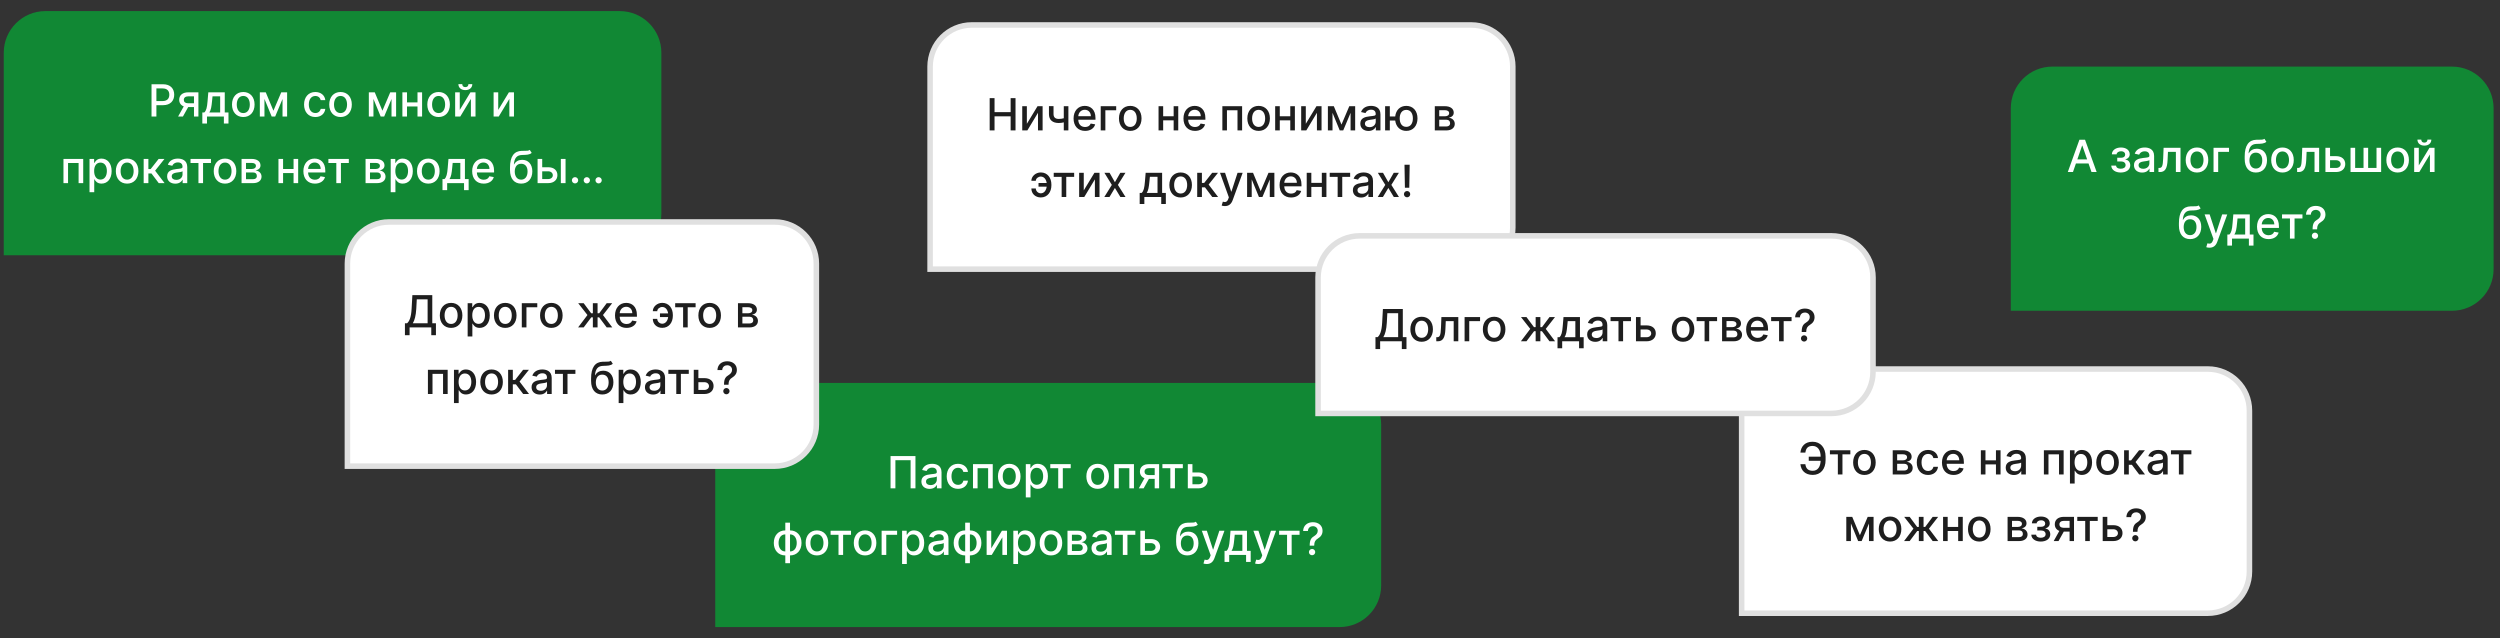 <svg width="901" height="230" viewBox="0 0 901 230" fill="none" xmlns="http://www.w3.org/2000/svg">
<rect x="0" y="0" width="901" height="230" fill="#333333" stroke="none"/>
<path d="M1.355 19C1.355 10.716 8.071 4 16.355 4H223.355C231.639 4 238.355 10.716 238.355 19V77C238.355 85.284 231.639 92 223.355 92H1.355V19Z" fill="#118834"/>
<path d="M54.61 42H56.366V37.909H58.752C61.451 37.909 62.786 36.278 62.786 34.131C62.786 31.989 61.462 30.364 58.758 30.364H54.61V42ZM56.366 36.42V31.869H58.57C60.309 31.869 61.019 32.812 61.019 34.131C61.019 35.449 60.309 36.42 58.593 36.42H56.366ZM69.912 42H71.509V33.273H67.822C65.81 33.273 64.583 34.312 64.583 35.955C64.583 37.102 65.185 37.949 66.225 38.341L64.185 42H65.924L67.827 38.585H69.912V42ZM69.912 37.21H67.708C66.782 37.21 66.242 36.722 66.248 35.977C66.242 35.227 66.827 34.722 67.822 34.722H69.912V37.21ZM72.918 44.517H74.6V42H80.685V44.517H82.344V40.528H81.003V33.273H75.072L74.799 36.528C74.617 38.727 74.35 39.875 73.628 40.528H72.918V44.517ZM75.447 40.528C76.026 39.716 76.242 38.364 76.412 36.528L76.594 34.727H79.344V40.528H75.447ZM87.681 42.176C90.141 42.176 91.749 40.375 91.749 37.676C91.749 34.96 90.141 33.159 87.681 33.159C85.221 33.159 83.613 34.96 83.613 37.676C83.613 40.375 85.221 42.176 87.681 42.176ZM87.687 40.75C86.079 40.75 85.329 39.347 85.329 37.67C85.329 36 86.079 34.58 87.687 34.58C89.283 34.58 90.033 36 90.033 37.67C90.033 39.347 89.283 40.75 87.687 40.75ZM98.543 39.898L95.782 33.273H93.645V42H95.31V35.653L97.912 42H99.174L101.822 35.676V42H103.475V33.273H101.361L98.543 39.898ZM113.65 42.176C115.712 42.176 117.047 40.938 117.235 39.239H115.582C115.366 40.182 114.633 40.739 113.661 40.739C112.224 40.739 111.297 39.54 111.297 37.636C111.297 35.767 112.241 34.591 113.661 34.591C114.741 34.591 115.4 35.273 115.582 36.091H117.235C117.053 34.33 115.616 33.159 113.633 33.159C111.172 33.159 109.582 35.011 109.582 37.676C109.582 40.307 111.116 42.176 113.65 42.176ZM122.728 42.176C125.188 42.176 126.796 40.375 126.796 37.676C126.796 34.96 125.188 33.159 122.728 33.159C120.268 33.159 118.66 34.96 118.66 37.676C118.66 40.375 120.268 42.176 122.728 42.176ZM122.734 40.75C121.126 40.75 120.376 39.347 120.376 37.67C120.376 36 121.126 34.58 122.734 34.58C124.33 34.58 125.08 36 125.08 37.67C125.08 39.347 124.33 40.75 122.734 40.75ZM137.824 39.898L135.063 33.273H132.927V42H134.591V35.653L137.194 42H138.455L141.103 35.676V42H142.756V33.273H140.643L137.824 39.898ZM146.685 33.273H145.02V42H146.685V38.375H150.464V42H152.123V33.273H150.464V36.903H146.685V33.273ZM158.072 42.176C160.532 42.176 162.14 40.375 162.14 37.676C162.14 34.96 160.532 33.159 158.072 33.159C155.611 33.159 154.003 34.96 154.003 37.676C154.003 40.375 155.611 42.176 158.072 42.176ZM158.077 40.75C156.469 40.75 155.719 39.347 155.719 37.67C155.719 36 156.469 34.58 158.077 34.58C159.674 34.58 160.424 36 160.424 37.67C160.424 39.347 159.674 40.75 158.077 40.75ZM165.701 39.619V33.273H164.036V42H165.883L169.712 35.648V42H171.377V33.273H169.547L165.701 39.619ZM168.82 30.318C168.82 30.892 168.502 31.398 167.707 31.398C166.9 31.398 166.599 30.886 166.599 30.318H165.207C165.207 31.597 166.178 32.477 167.707 32.477C169.246 32.477 170.218 31.597 170.218 30.318H168.82ZM179.56 39.619V33.273H177.895V42H179.742L183.572 35.648V42H185.236V33.273H183.407L179.56 39.619ZM22.872 66H24.525V58.739H28.327V66H29.991V57.273H22.872V66ZM32.263 69.273H33.962V64.642H34.064C34.371 65.199 34.996 66.171 36.587 66.171C38.7 66.171 40.234 64.477 40.234 61.653C40.234 58.824 38.677 57.159 36.569 57.159C34.95 57.159 34.365 58.148 34.064 58.688H33.922V57.273H32.263V69.273ZM33.927 61.636C33.927 59.812 34.723 58.602 36.206 58.602C37.746 58.602 38.518 59.903 38.518 61.636C38.518 63.386 37.723 64.722 36.206 64.722C34.746 64.722 33.927 63.472 33.927 61.636ZM45.814 66.176C48.274 66.176 49.882 64.375 49.882 61.676C49.882 58.96 48.274 57.159 45.814 57.159C43.354 57.159 41.746 58.96 41.746 61.676C41.746 64.375 43.354 66.176 45.814 66.176ZM45.819 64.75C44.212 64.75 43.462 63.347 43.462 61.67C43.462 60 44.212 58.58 45.819 58.58C47.416 58.58 48.166 60 48.166 61.67C48.166 63.347 47.416 64.75 45.819 64.75ZM51.778 66H53.477V62.511H54.579L57.21 66H59.318L55.898 61.517L59.278 57.273H57.176L54.295 60.932H53.477V57.273H51.778V66ZM63.177 66.193C64.621 66.193 65.433 65.46 65.757 64.807H65.825V66H67.484V60.205C67.484 57.665 65.484 57.159 64.098 57.159C62.518 57.159 61.064 57.795 60.496 59.386L62.092 59.75C62.342 59.131 62.979 58.534 64.121 58.534C65.217 58.534 65.78 59.108 65.78 60.097V60.136C65.78 60.756 65.143 60.744 63.575 60.926C61.922 61.119 60.229 61.551 60.229 63.534C60.229 65.25 61.518 66.193 63.177 66.193ZM63.547 64.829C62.587 64.829 61.893 64.398 61.893 63.557C61.893 62.648 62.7 62.324 63.683 62.193C64.234 62.119 65.541 61.972 65.785 61.727V62.852C65.785 63.886 64.962 64.829 63.547 64.829ZM68.665 58.739H71.523V66H73.182V58.739H76.028V57.273H68.665V58.739ZM81.095 66.176C83.555 66.176 85.163 64.375 85.163 61.676C85.163 58.96 83.555 57.159 81.095 57.159C78.635 57.159 77.027 58.96 77.027 61.676C77.027 64.375 78.635 66.176 81.095 66.176ZM81.101 64.75C79.493 64.75 78.743 63.347 78.743 61.67C78.743 60 79.493 58.58 81.101 58.58C82.697 58.58 83.447 60 83.447 61.67C83.447 63.347 82.697 64.75 81.101 64.75ZM87.059 66H91.23C93.139 66 94.258 65.034 94.258 63.648C94.258 62.352 93.264 61.557 92.099 61.42C93.173 61.216 93.883 60.625 93.883 59.602C93.883 58.17 92.645 57.273 90.679 57.273H87.059V66ZM88.656 64.579V62.153H91.23C92.071 62.153 92.577 62.648 92.577 63.46C92.577 64.153 92.071 64.579 91.23 64.579H88.656ZM88.656 60.909V58.71H90.679C91.645 58.71 92.23 59.114 92.23 59.784C92.23 60.483 91.65 60.909 90.696 60.909H88.656ZM102.021 57.273H100.356V66H102.021V62.375H105.8V66H107.459V57.273H105.8V60.903H102.021V57.273ZM113.493 66.176C115.396 66.176 116.743 65.239 117.129 63.818L115.521 63.528C115.214 64.352 114.476 64.773 113.51 64.773C112.055 64.773 111.078 63.83 111.033 62.148H117.237V61.545C117.237 58.392 115.351 57.159 113.373 57.159C110.942 57.159 109.339 59.011 109.339 61.693C109.339 64.403 110.919 66.176 113.493 66.176ZM111.038 60.875C111.106 59.636 112.004 58.562 113.385 58.562C114.703 58.562 115.567 59.54 115.572 60.875H111.038ZM118.352 58.739H121.21V66H122.869V58.739H125.716V57.273H118.352V58.739ZM131.747 66H135.917C137.827 66 138.946 65.034 138.946 63.648C138.946 62.352 137.952 61.557 136.787 61.42C137.861 61.216 138.571 60.625 138.571 59.602C138.571 58.17 137.332 57.273 135.366 57.273H131.747V66ZM133.344 64.579V62.153H135.917C136.758 62.153 137.264 62.648 137.264 63.46C137.264 64.153 136.758 64.579 135.917 64.579H133.344ZM133.344 60.909V58.71H135.366C136.332 58.71 136.917 59.114 136.917 59.784C136.917 60.483 136.338 60.909 135.383 60.909H133.344ZM140.81 69.273H142.508V64.642H142.611C142.917 65.199 143.542 66.171 145.133 66.171C147.247 66.171 148.781 64.477 148.781 61.653C148.781 58.824 147.224 57.159 145.116 57.159C143.497 57.159 142.912 58.148 142.611 58.688H142.469V57.273H140.81V69.273ZM142.474 61.636C142.474 59.812 143.27 58.602 144.753 58.602C146.292 58.602 147.065 59.903 147.065 61.636C147.065 63.386 146.27 64.722 144.753 64.722C143.292 64.722 142.474 63.472 142.474 61.636ZM154.361 66.176C156.821 66.176 158.429 64.375 158.429 61.676C158.429 58.96 156.821 57.159 154.361 57.159C151.9 57.159 150.292 58.96 150.292 61.676C150.292 64.375 151.9 66.176 154.361 66.176ZM154.366 64.75C152.758 64.75 152.008 63.347 152.008 61.67C152.008 60 152.758 58.58 154.366 58.58C155.963 58.58 156.713 60 156.713 61.67C156.713 63.347 155.963 64.75 154.366 64.75ZM159.473 68.517H161.155V66H167.24V68.517H168.899V64.528H167.558V57.273H161.626L161.354 60.528C161.172 62.727 160.905 63.875 160.183 64.528H159.473V68.517ZM162.001 64.528C162.581 63.716 162.797 62.364 162.967 60.528L163.149 58.727H165.899V64.528H162.001ZM174.321 66.176C176.224 66.176 177.571 65.239 177.957 63.818L176.349 63.528C176.042 64.352 175.304 64.773 174.338 64.773C172.883 64.773 171.906 63.83 171.861 62.148H178.065V61.545C178.065 58.392 176.179 57.159 174.202 57.159C171.77 57.159 170.167 59.011 170.167 61.693C170.167 64.403 171.747 66.176 174.321 66.176ZM171.866 60.875C171.935 59.636 172.832 58.562 174.213 58.562C175.531 58.562 176.395 59.54 176.4 60.875H171.866ZM190.917 54.023C190.491 54.364 189.844 54.364 188.94 54.358C188.673 54.358 188.383 54.358 188.065 54.364C185.236 54.42 183.804 56.432 183.804 60.42V61.284C183.804 64.489 185.395 66.176 187.832 66.176C190.27 66.176 191.849 64.483 191.849 61.767C191.849 59.085 190.298 57.602 188.196 57.602C186.929 57.602 185.872 58.142 185.304 59.222H185.196C185.389 57.011 186.219 55.915 188.105 55.858C189.781 55.807 190.844 55.812 191.622 55.097L190.917 54.023ZM187.838 64.75C186.395 64.75 185.514 63.597 185.514 61.795C185.537 60.028 186.406 59.017 187.821 59.017C189.258 59.017 190.133 60.028 190.133 61.795C190.133 63.602 189.258 64.75 187.838 64.75ZM195.412 60.273V57.273H193.747V66H197.56C199.696 66 200.889 64.761 200.889 63.119C200.889 61.443 199.696 60.273 197.56 60.273H195.412ZM202.128 66H203.827V57.273H202.128V66ZM195.412 61.739H197.56C198.537 61.739 199.236 62.33 199.236 63.17C199.236 63.966 198.537 64.534 197.56 64.534H195.412V61.739ZM207.243 66.108C207.862 66.108 208.379 65.602 208.379 64.972C208.379 64.352 207.862 63.841 207.243 63.841C206.618 63.841 206.106 64.352 206.106 64.972C206.106 65.602 206.618 66.108 207.243 66.108ZM211.487 66.108C212.106 66.108 212.623 65.602 212.623 64.972C212.623 64.352 212.106 63.841 211.487 63.841C210.862 63.841 210.351 64.352 210.351 64.972C210.351 65.602 210.862 66.108 211.487 66.108ZM215.737 66.108C216.356 66.108 216.873 65.602 216.873 64.972C216.873 64.352 216.356 63.841 215.737 63.841C215.112 63.841 214.601 64.352 214.601 64.972C214.601 65.602 215.112 66.108 215.737 66.108Z" fill="white"/>
<path d="M257.774 153C257.774 144.716 264.49 138 272.774 138H482.774C491.059 138 497.774 144.716 497.774 153V211C497.774 219.284 491.059 226 482.774 226H257.774V153Z" fill="#118834"/>
<path d="M329.931 164.364H320.953V176H322.703V165.864H328.181V176H329.931V164.364ZM335.019 176.193C336.462 176.193 337.274 175.46 337.598 174.807H337.666V176H339.326V170.205C339.326 167.665 337.326 167.159 335.939 167.159C334.36 167.159 332.905 167.795 332.337 169.386L333.934 169.75C334.184 169.131 334.82 168.534 335.962 168.534C337.059 168.534 337.621 169.108 337.621 170.097V170.136C337.621 170.756 336.985 170.744 335.416 170.926C333.763 171.119 332.07 171.551 332.07 173.534C332.07 175.25 333.36 176.193 335.019 176.193ZM335.388 174.83C334.428 174.83 333.735 174.398 333.735 173.557C333.735 172.648 334.541 172.324 335.524 172.193C336.076 172.119 337.382 171.972 337.627 171.727V172.852C337.627 173.886 336.803 174.83 335.388 174.83ZM345.264 176.176C347.327 176.176 348.662 174.938 348.85 173.239H347.196C346.98 174.182 346.247 174.739 345.276 174.739C343.838 174.739 342.912 173.54 342.912 171.636C342.912 169.767 343.855 168.591 345.276 168.591C346.355 168.591 347.014 169.273 347.196 170.091H348.85C348.668 168.33 347.23 167.159 345.247 167.159C342.787 167.159 341.196 169.011 341.196 171.676C341.196 174.307 342.73 176.176 345.264 176.176ZM350.666 176H352.32V168.739H356.121V176H357.786V167.273H350.666V176ZM363.733 176.176C366.193 176.176 367.801 174.375 367.801 171.676C367.801 168.96 366.193 167.159 363.733 167.159C361.273 167.159 359.665 168.96 359.665 171.676C359.665 174.375 361.273 176.176 363.733 176.176ZM363.739 174.75C362.131 174.75 361.381 173.347 361.381 171.67C361.381 170 362.131 168.58 363.739 168.58C365.335 168.58 366.085 170 366.085 171.67C366.085 173.347 365.335 174.75 363.739 174.75ZM369.698 179.273H371.397V174.642H371.499C371.806 175.199 372.431 176.17 374.022 176.17C376.135 176.17 377.669 174.477 377.669 171.653C377.669 168.824 376.112 167.159 374.005 167.159C372.385 167.159 371.8 168.148 371.499 168.688H371.357V167.273H369.698V179.273ZM371.362 171.636C371.362 169.812 372.158 168.602 373.641 168.602C375.181 168.602 375.953 169.903 375.953 171.636C375.953 173.386 375.158 174.722 373.641 174.722C372.181 174.722 371.362 173.472 371.362 171.636ZM378.522 168.739H381.38V176H383.039V168.739H385.885V167.273H378.522V168.739ZM395.593 176.176C398.053 176.176 399.661 174.375 399.661 171.676C399.661 168.96 398.053 167.159 395.593 167.159C393.132 167.159 391.524 168.96 391.524 171.676C391.524 174.375 393.132 176.176 395.593 176.176ZM395.598 174.75C393.99 174.75 393.24 173.347 393.24 171.67C393.24 170 393.99 168.58 395.598 168.58C397.195 168.58 397.945 170 397.945 171.67C397.945 173.347 397.195 174.75 395.598 174.75ZM401.557 176H403.21V168.739H407.012V176H408.676V167.273H401.557V176ZM416.152 176H417.749V167.273H414.061C412.05 167.273 410.823 168.312 410.823 169.955C410.823 171.102 411.425 171.949 412.465 172.341L410.425 176H412.164L414.067 172.585H416.152V176ZM416.152 171.21H413.948C413.022 171.21 412.482 170.722 412.487 169.977C412.482 169.227 413.067 168.722 414.061 168.722H416.152V171.21ZM418.928 168.739H421.786V176H423.445V168.739H426.291V167.273H418.928V168.739ZM429.753 170.273V167.273H428.088V176H431.901C434.037 176 435.23 174.761 435.23 173.119C435.23 171.443 434.037 170.273 431.901 170.273H429.753ZM429.753 171.739H431.901C432.878 171.739 433.577 172.33 433.577 173.17C433.577 173.966 432.878 174.534 431.901 174.534H429.753V171.739ZM283.024 202.972H284.723V200.176C287.188 200.176 288.865 198.369 288.865 195.676C288.865 192.966 287.188 191.159 284.723 191.159V188.364H283.024V191.159C280.558 191.159 278.876 192.966 278.876 195.676C278.876 198.369 280.558 200.176 283.024 200.176V202.972ZM283.024 198.744C281.393 198.744 280.598 197.33 280.598 195.676C280.598 194.023 281.393 192.591 283.024 192.591V198.744ZM284.723 198.744V192.591C286.353 192.591 287.143 194.023 287.143 195.676C287.143 197.33 286.353 198.744 284.723 198.744ZM294.429 200.176C296.889 200.176 298.497 198.375 298.497 195.676C298.497 192.96 296.889 191.159 294.429 191.159C291.968 191.159 290.36 192.96 290.36 195.676C290.36 198.375 291.968 200.176 294.429 200.176ZM294.434 198.75C292.826 198.75 292.076 197.347 292.076 195.67C292.076 194 292.826 192.58 294.434 192.58C296.031 192.58 296.781 194 296.781 195.67C296.781 197.347 296.031 198.75 294.434 198.75ZM299.342 192.739H302.2V200H303.859V192.739H306.706V191.273H299.342V192.739ZM311.772 200.176C314.233 200.176 315.84 198.375 315.84 195.676C315.84 192.96 314.233 191.159 311.772 191.159C309.312 191.159 307.704 192.96 307.704 195.676C307.704 198.375 309.312 200.176 311.772 200.176ZM311.778 198.75C310.17 198.75 309.42 197.347 309.42 195.67C309.42 194 310.17 192.58 311.778 192.58C313.375 192.58 314.125 194 314.125 195.67C314.125 197.347 313.375 198.75 311.778 198.75ZM323.316 191.273H317.737V200H319.413V192.739H323.316V191.273ZM325.112 203.273H326.811V198.642H326.913C327.22 199.199 327.845 200.17 329.436 200.17C331.549 200.17 333.083 198.477 333.083 195.653C333.083 192.824 331.527 191.159 329.419 191.159C327.799 191.159 327.214 192.148 326.913 192.688H326.771V191.273H325.112V203.273ZM326.777 195.636C326.777 193.812 327.572 192.602 329.055 192.602C330.595 192.602 331.367 193.903 331.367 195.636C331.367 197.386 330.572 198.722 329.055 198.722C327.595 198.722 326.777 197.472 326.777 195.636ZM337.527 200.193C338.97 200.193 339.782 199.46 340.106 198.807H340.174V200H341.833V194.205C341.833 191.665 339.833 191.159 338.447 191.159C336.867 191.159 335.413 191.795 334.845 193.386L336.441 193.75C336.691 193.131 337.328 192.534 338.47 192.534C339.566 192.534 340.129 193.108 340.129 194.097V194.136C340.129 194.756 339.492 194.744 337.924 194.926C336.271 195.119 334.578 195.551 334.578 197.534C334.578 199.25 335.867 200.193 337.527 200.193ZM337.896 198.83C336.936 198.83 336.242 198.398 336.242 197.557C336.242 196.648 337.049 196.324 338.032 196.193C338.583 196.119 339.89 195.972 340.134 195.727V196.852C340.134 197.886 339.311 198.83 337.896 198.83ZM347.852 202.972H349.551V200.176C352.017 200.176 353.693 198.369 353.693 195.676C353.693 192.966 352.017 191.159 349.551 191.159V188.364H347.852V191.159C345.386 191.159 343.704 192.966 343.704 195.676C343.704 198.369 345.386 200.176 347.852 200.176V202.972ZM347.852 198.744C346.221 198.744 345.426 197.33 345.426 195.676C345.426 194.023 346.221 192.591 347.852 192.591V198.744ZM349.551 198.744V192.591C351.181 192.591 351.971 194.023 351.971 195.676C351.971 197.33 351.181 198.744 349.551 198.744ZM357.245 197.619V191.273H355.581V200H357.427L361.257 193.648V200H362.921V191.273H361.092L357.245 197.619ZM365.206 203.273H366.904V198.642H367.007C367.313 199.199 367.938 200.17 369.529 200.17C371.643 200.17 373.177 198.477 373.177 195.653C373.177 192.824 371.62 191.159 369.512 191.159C367.893 191.159 367.308 192.148 367.007 192.688H366.865V191.273H365.206V203.273ZM366.87 195.636C366.87 193.812 367.666 192.602 369.149 192.602C370.688 192.602 371.461 193.903 371.461 195.636C371.461 197.386 370.666 198.722 369.149 198.722C367.688 198.722 366.87 197.472 366.87 195.636ZM378.757 200.176C381.217 200.176 382.825 198.375 382.825 195.676C382.825 192.96 381.217 191.159 378.757 191.159C376.296 191.159 374.688 192.96 374.688 195.676C374.688 198.375 376.296 200.176 378.757 200.176ZM378.762 198.75C377.154 198.75 376.404 197.347 376.404 195.67C376.404 194 377.154 192.58 378.762 192.58C380.359 192.58 381.109 194 381.109 195.67C381.109 197.347 380.359 198.75 378.762 198.75ZM384.721 200H388.892C390.801 200 391.92 199.034 391.92 197.648C391.92 196.352 390.926 195.557 389.761 195.42C390.835 195.216 391.545 194.625 391.545 193.602C391.545 192.17 390.306 191.273 388.34 191.273H384.721V200ZM386.318 198.58V196.153H388.892C389.733 196.153 390.238 196.648 390.238 197.46C390.238 198.153 389.733 198.58 388.892 198.58H386.318ZM386.318 194.909V192.71H388.34C389.306 192.71 389.892 193.114 389.892 193.784C389.892 194.483 389.312 194.909 388.358 194.909H386.318ZM396.323 200.193C397.767 200.193 398.579 199.46 398.903 198.807H398.971V200H400.63V194.205C400.63 191.665 398.63 191.159 397.244 191.159C395.664 191.159 394.21 191.795 393.642 193.386L395.238 193.75C395.488 193.131 396.125 192.534 397.267 192.534C398.363 192.534 398.926 193.108 398.926 194.097V194.136C398.926 194.756 398.289 194.744 396.721 194.926C395.068 195.119 393.375 195.551 393.375 197.534C393.375 199.25 394.664 200.193 396.323 200.193ZM396.693 198.83C395.733 198.83 395.039 198.398 395.039 197.557C395.039 196.648 395.846 196.324 396.829 196.193C397.38 196.119 398.687 195.972 398.931 195.727V196.852C398.931 197.886 398.108 198.83 396.693 198.83ZM401.811 192.739H404.669V200H406.328V192.739H409.174V191.273H401.811V192.739ZM412.636 194.273V191.273H410.971V200H414.784C416.92 200 418.113 198.761 418.113 197.119C418.113 195.443 416.92 194.273 414.784 194.273H412.636ZM412.636 195.739H414.784C415.761 195.739 416.46 196.33 416.46 197.17C416.46 197.966 415.761 198.534 414.784 198.534H412.636V195.739ZM430.985 188.023C430.559 188.364 429.911 188.364 429.008 188.358C428.741 188.358 428.451 188.358 428.133 188.364C425.304 188.42 423.872 190.432 423.872 194.42V195.284C423.872 198.489 425.463 200.176 427.9 200.176C430.338 200.176 431.917 198.483 431.917 195.767C431.917 193.085 430.366 191.602 428.264 191.602C426.997 191.602 425.94 192.142 425.372 193.222H425.264C425.457 191.011 426.286 189.915 428.173 189.858C429.849 189.807 430.911 189.812 431.69 189.097L430.985 188.023ZM427.906 198.75C426.463 198.75 425.582 197.597 425.582 195.795C425.605 194.028 426.474 193.017 427.889 193.017C429.326 193.017 430.201 194.028 430.201 195.795C430.201 197.602 429.326 198.75 427.906 198.75ZM434.889 203.273C436.292 203.273 437.179 202.54 437.684 201.165L441.292 191.29L439.457 191.273L437.247 198.045H437.156L434.946 191.273H433.127L436.321 200.114L436.11 200.693C435.679 201.852 435.071 201.949 434.139 201.693L433.73 203.085C433.934 203.176 434.377 203.273 434.889 203.273ZM441.322 202.517H443.004V200H449.089V202.517H450.748V198.528H449.407V191.273H443.475L443.203 194.528C443.021 196.727 442.754 197.875 442.032 198.528H441.322V202.517ZM443.85 198.528C444.43 197.716 444.646 196.364 444.816 194.528L444.998 192.727H447.748V198.528H443.85ZM453.483 203.273C454.886 203.273 455.772 202.54 456.278 201.165L459.886 191.29L458.051 191.273L455.84 198.045H455.75L453.539 191.273H451.721L454.914 200.114L454.704 200.693C454.272 201.852 453.664 201.949 452.733 201.693L452.323 203.085C452.528 203.176 452.971 203.273 453.483 203.273ZM460.998 192.739H463.856V200H465.515V192.739H468.362V191.273H460.998V192.739ZM472.017 196.653H473.642V196.545C473.664 195.239 474.039 194.653 475.005 194.057C476.022 193.443 476.647 192.58 476.647 191.301C476.647 189.455 475.25 188.205 473.164 188.205C471.25 188.205 469.715 189.324 469.642 191.369H471.369C471.437 190.165 472.295 189.636 473.164 189.636C474.13 189.636 474.914 190.278 474.914 191.284C474.914 192.131 474.386 192.727 473.71 193.148C472.653 193.795 472.028 194.438 472.017 196.545V196.653ZM472.875 200.108C473.494 200.108 474.011 199.602 474.011 198.972C474.011 198.352 473.494 197.841 472.875 197.841C472.25 197.841 471.738 198.352 471.738 198.972C471.738 199.602 472.25 200.108 472.875 200.108Z" fill="white"/>
<path d="M335.21 24C335.21 15.716 341.926 9 350.21 9H530.21C538.495 9 545.21 15.716 545.21 24V82C545.21 90.284 538.495 97 530.21 97H335.21V24Z" fill="white"/>
<path d="M356.676 47H358.432V41.926H364.233V47H365.995V35.364H364.233V40.42H358.432V35.364H356.676V47ZM370.08 44.619V38.273H368.415V47H370.262L374.091 40.648V47H375.756V38.273H373.926L370.08 44.619ZM385.046 38.273H383.387V42.619C382.813 42.773 382.233 42.864 381.568 42.864C380.409 42.864 379.693 42.341 379.693 41.108V38.256H378.04V41.108C378.04 43.29 379.409 44.33 381.568 44.33C382.227 44.33 382.83 44.239 383.387 44.097V47H385.046V38.273ZM391.067 47.176C392.97 47.176 394.317 46.239 394.703 44.818L393.095 44.528C392.789 45.352 392.05 45.773 391.084 45.773C389.629 45.773 388.652 44.83 388.607 43.148H394.811V42.545C394.811 39.392 392.925 38.159 390.948 38.159C388.516 38.159 386.914 40.011 386.914 42.693C386.914 45.403 388.493 47.176 391.067 47.176ZM388.612 41.875C388.681 40.636 389.578 39.562 390.959 39.562C392.277 39.562 393.141 40.54 393.147 41.875H388.612ZM402.276 38.273H396.696V47H398.372V39.739H402.276V38.273ZM407.341 47.176C409.801 47.176 411.409 45.375 411.409 42.676C411.409 39.96 409.801 38.159 407.341 38.159C404.881 38.159 403.273 39.96 403.273 42.676C403.273 45.375 404.881 47.176 407.341 47.176ZM407.347 45.75C405.739 45.75 404.989 44.347 404.989 42.67C404.989 41 405.739 39.58 407.347 39.58C408.943 39.58 409.693 41 409.693 42.67C409.693 44.347 408.943 45.75 407.347 45.75ZM419.205 38.273H417.54V47H419.205V43.375H422.983V47H424.642V38.273H422.983V41.903H419.205V38.273ZM430.676 47.176C432.58 47.176 433.926 46.239 434.313 44.818L432.705 44.528C432.398 45.352 431.659 45.773 430.693 45.773C429.239 45.773 428.262 44.83 428.216 43.148H434.421V42.545C434.421 39.392 432.534 38.159 430.557 38.159C428.125 38.159 426.523 40.011 426.523 42.693C426.523 45.403 428.102 47.176 430.676 47.176ZM428.222 41.875C428.29 40.636 429.188 39.562 430.568 39.562C431.887 39.562 432.75 40.54 432.756 41.875H428.222ZM440.54 47H442.193V39.739H445.995V47H447.659V38.273H440.54V47ZM453.607 47.176C456.067 47.176 457.675 45.375 457.675 42.676C457.675 39.96 456.067 38.159 453.607 38.159C451.147 38.159 449.539 39.96 449.539 42.676C449.539 45.375 451.147 47.176 453.607 47.176ZM453.612 45.75C452.004 45.75 451.254 44.347 451.254 42.67C451.254 41 452.004 39.58 453.612 39.58C455.209 39.58 455.959 41 455.959 42.67C455.959 44.347 455.209 45.75 453.612 45.75ZM461.236 38.273H459.571V47H461.236V43.375H465.014V47H466.674V38.273H465.014V41.903H461.236V38.273ZM470.611 44.619V38.273H468.946V47H470.793L474.622 40.648V47H476.287V38.273H474.458L470.611 44.619ZM483.469 44.898L480.708 38.273H478.571V47H480.236V40.653L482.838 47H484.1L486.747 40.676V47H488.401V38.273H486.287L483.469 44.898ZM493.205 47.193C494.648 47.193 495.46 46.46 495.784 45.807H495.852V47H497.512V41.205C497.512 38.665 495.512 38.159 494.125 38.159C492.546 38.159 491.091 38.795 490.523 40.386L492.12 40.75C492.37 40.131 493.006 39.534 494.148 39.534C495.245 39.534 495.807 40.108 495.807 41.097V41.136C495.807 41.756 495.171 41.744 493.602 41.926C491.949 42.119 490.256 42.551 490.256 44.534C490.256 46.25 491.546 47.193 493.205 47.193ZM493.574 45.83C492.614 45.83 491.921 45.398 491.921 44.557C491.921 43.648 492.727 43.324 493.71 43.193C494.262 43.119 495.568 42.972 495.813 42.727V43.852C495.813 44.886 494.989 45.83 493.574 45.83ZM500.894 38.273H499.195V47H500.894V43.443H502.837C503.115 45.699 504.632 47.176 506.826 47.176C509.269 47.176 510.865 45.352 510.865 42.67C510.865 39.966 509.269 38.159 506.826 38.159C504.604 38.159 503.087 39.659 502.831 41.966H500.894V38.273ZM506.826 45.722C505.183 45.722 504.451 44.335 504.451 42.67C504.451 41 505.183 39.602 506.826 39.602C508.473 39.602 509.201 41.006 509.201 42.67C509.201 44.33 508.473 45.722 506.826 45.722ZM517.102 47H521.273C523.182 47 524.301 46.034 524.301 44.648C524.301 43.352 523.307 42.557 522.142 42.42C523.216 42.216 523.926 41.625 523.926 40.602C523.926 39.17 522.688 38.273 520.722 38.273H517.102V47ZM518.699 45.58V43.153H521.273C522.114 43.153 522.62 43.648 522.62 44.46C522.62 45.153 522.114 45.58 521.273 45.58H518.699ZM518.699 41.909V39.71H520.722C521.688 39.71 522.273 40.114 522.273 40.784C522.273 41.483 521.693 41.909 520.739 41.909H518.699ZM375.095 63.631C376.373 63.642 377.061 64.756 377.225 65.96H374.282V67.267H377.231C377.083 68.472 376.384 69.665 375.095 69.671C374.123 69.665 373.305 68.852 373.305 67.921H371.703C371.703 69.79 373.117 71.159 375.095 71.159C377.566 71.159 378.924 69.165 378.924 66.796V66.511C378.924 64.148 377.561 62.148 375.095 62.148C373.282 62.148 371.703 63.523 371.703 65.159H373.305C373.305 64.301 374.214 63.642 375.095 63.631ZM379.762 63.739H382.62V71H384.279V63.739H387.126V62.273H379.762V63.739ZM390.588 68.619V62.273H388.923V71H390.769L394.599 64.648V71H396.264V62.273H394.434L390.588 68.619ZM399.889 62.273H398.025L400.707 66.636L397.991 71H399.855L401.815 67.739L403.781 71H405.639L402.894 66.636L405.616 62.273H403.758L401.815 65.671L399.889 62.273ZM410.742 73.517H412.424V71H418.509V73.517H420.169V69.528H418.828V62.273H412.896L412.623 65.528C412.441 67.727 412.174 68.875 411.453 69.528H410.742V73.517ZM413.271 69.528C413.85 68.716 414.066 67.364 414.237 65.528L414.419 63.727H417.169V69.528H413.271ZM425.505 71.176C427.965 71.176 429.573 69.375 429.573 66.676C429.573 63.96 427.965 62.159 425.505 62.159C423.045 62.159 421.437 63.96 421.437 66.676C421.437 69.375 423.045 71.176 425.505 71.176ZM425.511 69.75C423.903 69.75 423.153 68.347 423.153 66.671C423.153 65 423.903 63.58 425.511 63.58C427.107 63.58 427.857 65 427.857 66.671C427.857 68.347 427.107 69.75 425.511 69.75ZM431.47 71H433.169V67.511H434.271L436.902 71H439.009L435.589 66.517L438.97 62.273H436.867L433.987 65.932H433.169V62.273H431.47V71ZM441.45 74.273C442.853 74.273 443.74 73.54 444.245 72.165L447.853 62.29L446.018 62.273L443.808 69.046H443.717L441.507 62.273H439.688L442.882 71.114L442.671 71.693C442.24 72.852 441.632 72.949 440.7 72.693L440.291 74.085C440.495 74.176 440.938 74.273 441.45 74.273ZM454.352 68.898L451.59 62.273H449.454V71H451.119V64.653L453.721 71H454.982L457.63 64.676V71H459.284V62.273H457.17L454.352 68.898ZM465.309 71.176C467.213 71.176 468.559 70.239 468.946 68.818L467.338 68.528C467.031 69.352 466.292 69.773 465.326 69.773C463.872 69.773 462.894 68.829 462.849 67.148H469.053V66.546C469.053 63.392 467.167 62.159 465.19 62.159C462.758 62.159 461.156 64.011 461.156 66.693C461.156 69.403 462.735 71.176 465.309 71.176ZM462.855 65.875C462.923 64.636 463.821 63.562 465.201 63.562C466.519 63.562 467.383 64.54 467.389 65.875H462.855ZM472.603 62.273H470.938V71H472.603V67.375H476.382V71H478.041V62.273H476.382V65.903H472.603V62.273ZM479.231 63.739H482.089V71H483.748V63.739H486.595V62.273H479.231V63.739ZM490.525 71.193C491.968 71.193 492.781 70.46 493.105 69.807H493.173V71H494.832V65.204C494.832 62.665 492.832 62.159 491.446 62.159C489.866 62.159 488.411 62.795 487.843 64.386L489.44 64.75C489.69 64.131 490.326 63.534 491.468 63.534C492.565 63.534 493.127 64.108 493.127 65.097V65.136C493.127 65.756 492.491 65.744 490.923 65.926C489.269 66.119 487.576 66.551 487.576 68.534C487.576 70.25 488.866 71.193 490.525 71.193ZM490.894 69.829C489.934 69.829 489.241 69.398 489.241 68.557C489.241 67.648 490.048 67.324 491.031 67.193C491.582 67.119 492.889 66.972 493.133 66.727V67.852C493.133 68.886 492.309 69.829 490.894 69.829ZM498.436 62.273H496.572L499.254 66.636L496.538 71H498.402L500.362 67.739L502.328 71H504.186L501.441 66.636L504.163 62.273H502.305L500.362 65.671L498.436 62.273ZM508.049 59.364H506.18L506.328 67.653H507.902L508.049 59.364ZM507.112 71.108C507.731 71.108 508.248 70.602 508.248 69.972C508.248 69.352 507.731 68.841 507.112 68.841C506.487 68.841 505.975 69.352 505.975 69.972C505.975 70.602 506.487 71.108 507.112 71.108Z" fill="#1E1E1E"/>
<path d="M335.21 97H334.21V98H335.21V97ZM350.21 10H530.21V8H350.21V10ZM544.21 24V82H546.21V24H544.21ZM530.21 96H335.21V98H530.21V96ZM336.21 97V24H334.21V97H336.21ZM544.21 82C544.21 89.732 537.942 96 530.21 96V98C539.047 98 546.21 90.837 546.21 82H544.21ZM530.21 10C537.942 10 544.21 16.268 544.21 24H546.21C546.21 15.163 539.047 8 530.21 8V10ZM350.21 8C341.374 8 334.21 15.163 334.21 24H336.21C336.21 16.268 342.478 10 350.21 10V8Z" fill="#E0E0E0"/>
<path d="M125.21 95C125.21 86.716 131.926 80 140.21 80H279.21C287.495 80 294.21 86.716 294.21 95V153C294.21 161.284 287.495 168 279.21 168H125.21V95Z" fill="white"/>
<path d="M145.936 120.812H147.618V118H155.431V120.795H157.112V116.511H155.794V106.364H148.618L148.345 111.278C148.169 114.517 147.482 115.852 146.703 116.511H145.936V120.812ZM148.772 116.511C149.436 115.449 149.885 113.739 150.027 111.278L150.209 107.875H154.112V116.511H148.772ZM162.576 118.176C165.036 118.176 166.644 116.375 166.644 113.676C166.644 110.96 165.036 109.159 162.576 109.159C160.115 109.159 158.507 110.96 158.507 113.676C158.507 116.375 160.115 118.176 162.576 118.176ZM162.581 116.75C160.973 116.75 160.223 115.347 160.223 113.67C160.223 112 160.973 110.58 162.581 110.58C164.178 110.58 164.928 112 164.928 113.67C164.928 115.347 164.178 116.75 162.581 116.75ZM168.54 121.273H170.239V116.642H170.341C170.648 117.199 171.273 118.17 172.864 118.17C174.977 118.17 176.512 116.477 176.512 113.653C176.512 110.824 174.955 109.159 172.847 109.159C171.227 109.159 170.642 110.148 170.341 110.688H170.199V109.273H168.54V121.273ZM170.205 113.636C170.205 111.812 171 110.602 172.483 110.602C174.023 110.602 174.796 111.903 174.796 113.636C174.796 115.386 174 116.722 172.483 116.722C171.023 116.722 170.205 115.472 170.205 113.636ZM182.091 118.176C184.551 118.176 186.159 116.375 186.159 113.676C186.159 110.96 184.551 109.159 182.091 109.159C179.631 109.159 178.023 110.96 178.023 113.676C178.023 116.375 179.631 118.176 182.091 118.176ZM182.097 116.75C180.489 116.75 179.739 115.347 179.739 113.67C179.739 112 180.489 110.58 182.097 110.58C183.693 110.58 184.443 112 184.443 113.67C184.443 115.347 183.693 116.75 182.097 116.75ZM193.635 109.273H188.056V118H189.732V110.739H193.635V109.273ZM198.701 118.176C201.161 118.176 202.769 116.375 202.769 113.676C202.769 110.96 201.161 109.159 198.701 109.159C196.24 109.159 194.632 110.96 194.632 113.676C194.632 116.375 196.24 118.176 198.701 118.176ZM198.706 116.75C197.098 116.75 196.348 115.347 196.348 113.67C196.348 112 197.098 110.58 198.706 110.58C200.303 110.58 201.053 112 201.053 113.67C201.053 115.347 200.303 116.75 198.706 116.75ZM208.343 118H210.36L213.098 114.364H213.666V118H215.365V114.364H215.933L218.655 118H220.672L217.308 113.534L220.632 109.273H218.655L215.956 112.898H215.365V109.273H213.666V112.898H213.058L210.36 109.273H208.382L211.723 113.534L208.343 118ZM225.801 118.176C227.705 118.176 229.051 117.239 229.438 115.818L227.83 115.528C227.523 116.352 226.784 116.773 225.818 116.773C224.364 116.773 223.387 115.83 223.341 114.148H229.546V113.545C229.546 110.392 227.659 109.159 225.682 109.159C223.25 109.159 221.648 111.011 221.648 113.693C221.648 116.403 223.227 118.176 225.801 118.176ZM223.347 112.875C223.415 111.636 224.313 110.562 225.693 110.562C227.012 110.562 227.875 111.54 227.881 112.875H223.347ZM238.665 110.631C239.943 110.642 240.631 111.756 240.796 112.96H237.852V114.267H240.801C240.654 115.472 239.955 116.665 238.665 116.67C237.693 116.665 236.875 115.852 236.875 114.92H235.273C235.273 116.79 236.688 118.159 238.665 118.159C241.137 118.159 242.495 116.165 242.495 113.795V113.511C242.495 111.148 241.131 109.148 238.665 109.148C236.852 109.148 235.273 110.523 235.273 112.159H236.875C236.875 111.301 237.784 110.642 238.665 110.631ZM243.333 110.739H246.191V118H247.85V110.739H250.696V109.273H243.333V110.739ZM255.763 118.176C258.223 118.176 259.831 116.375 259.831 113.676C259.831 110.96 258.223 109.159 255.763 109.159C253.303 109.159 251.695 110.96 251.695 113.676C251.695 116.375 253.303 118.176 255.763 118.176ZM255.769 116.75C254.161 116.75 253.411 115.347 253.411 113.67C253.411 112 254.161 110.58 255.769 110.58C257.365 110.58 258.115 112 258.115 113.67C258.115 115.347 257.365 116.75 255.769 116.75ZM265.962 118H270.132C272.041 118 273.161 117.034 273.161 115.648C273.161 114.352 272.166 113.557 271.002 113.42C272.076 113.216 272.786 112.625 272.786 111.602C272.786 110.17 271.547 109.273 269.581 109.273H265.962V118ZM267.558 116.58V114.153H270.132C270.973 114.153 271.479 114.648 271.479 115.46C271.479 116.153 270.973 116.58 270.132 116.58H267.558ZM267.558 112.909V110.71H269.581C270.547 110.71 271.132 111.114 271.132 111.784C271.132 112.483 270.553 112.909 269.598 112.909H267.558ZM154.22 142H155.873V134.739H159.674V142H161.339V133.273H154.22V142ZM163.61 145.273H165.309V140.642H165.411C165.718 141.199 166.343 142.17 167.934 142.17C170.048 142.17 171.582 140.477 171.582 137.653C171.582 134.824 170.025 133.159 167.917 133.159C166.298 133.159 165.713 134.148 165.411 134.688H165.269V133.273H163.61V145.273ZM165.275 137.636C165.275 135.812 166.071 134.602 167.553 134.602C169.093 134.602 169.866 135.903 169.866 137.636C169.866 139.386 169.071 140.722 167.553 140.722C166.093 140.722 165.275 139.472 165.275 137.636ZM177.161 142.176C179.622 142.176 181.23 140.375 181.23 137.676C181.23 134.96 179.622 133.159 177.161 133.159C174.701 133.159 173.093 134.96 173.093 137.676C173.093 140.375 174.701 142.176 177.161 142.176ZM177.167 140.75C175.559 140.75 174.809 139.347 174.809 137.67C174.809 136 175.559 134.58 177.167 134.58C178.764 134.58 179.514 136 179.514 137.67C179.514 139.347 178.764 140.75 177.167 140.75ZM183.126 142H184.825V138.511H185.927L188.558 142H190.666L187.245 137.517L190.626 133.273H188.524L185.643 136.932H184.825V133.273H183.126V142ZM194.525 142.193C195.968 142.193 196.781 141.46 197.105 140.807H197.173V142H198.832V136.205C198.832 133.665 196.832 133.159 195.446 133.159C193.866 133.159 192.411 133.795 191.843 135.386L193.44 135.75C193.69 135.131 194.326 134.534 195.468 134.534C196.565 134.534 197.127 135.108 197.127 136.097V136.136C197.127 136.756 196.491 136.744 194.923 136.926C193.269 137.119 191.576 137.551 191.576 139.534C191.576 141.25 192.866 142.193 194.525 142.193ZM194.894 140.83C193.934 140.83 193.241 140.398 193.241 139.557C193.241 138.648 194.048 138.324 195.031 138.193C195.582 138.119 196.889 137.972 197.133 137.727V138.852C197.133 139.886 196.309 140.83 194.894 140.83ZM200.012 134.739H202.87V142H204.529V134.739H207.376V133.273H200.012V134.739ZM220.14 130.023C219.714 130.364 219.066 130.364 218.163 130.358C217.896 130.358 217.606 130.358 217.288 130.364C214.458 130.42 213.027 132.432 213.027 136.42V137.284C213.027 140.489 214.617 142.176 217.055 142.176C219.492 142.176 221.072 140.483 221.072 137.767C221.072 135.085 219.521 133.602 217.419 133.602C216.152 133.602 215.095 134.142 214.527 135.222H214.419C214.612 133.011 215.441 131.915 217.328 131.858C219.004 131.807 220.066 131.812 220.845 131.097L220.14 130.023ZM217.061 140.75C215.617 140.75 214.737 139.597 214.737 137.795C214.759 136.028 215.629 135.017 217.044 135.017C218.481 135.017 219.356 136.028 219.356 137.795C219.356 139.602 218.481 140.75 217.061 140.75ZM222.97 145.273H224.669V140.642H224.771C225.078 141.199 225.703 142.17 227.294 142.17C229.407 142.17 230.941 140.477 230.941 137.653C230.941 134.824 229.384 133.159 227.277 133.159C225.657 133.159 225.072 134.148 224.771 134.688H224.629V133.273H222.97V145.273ZM224.634 137.636C224.634 135.812 225.43 134.602 226.913 134.602C228.453 134.602 229.225 135.903 229.225 137.636C229.225 139.386 228.43 140.722 226.913 140.722C225.453 140.722 224.634 139.472 224.634 137.636ZM235.384 142.193C236.828 142.193 237.64 141.46 237.964 140.807H238.032V142H239.691V136.205C239.691 133.665 237.691 133.159 236.305 133.159C234.725 133.159 233.271 133.795 232.703 135.386L234.299 135.75C234.549 135.131 235.186 134.534 236.328 134.534C237.424 134.534 237.987 135.108 237.987 136.097V136.136C237.987 136.756 237.35 136.744 235.782 136.926C234.129 137.119 232.436 137.551 232.436 139.534C232.436 141.25 233.725 142.193 235.384 142.193ZM235.754 140.83C234.794 140.83 234.1 140.398 234.1 139.557C234.1 138.648 234.907 138.324 235.89 138.193C236.441 138.119 237.748 137.972 237.992 137.727V138.852C237.992 139.886 237.169 140.83 235.754 140.83ZM240.872 134.739H243.73V142H245.389V134.739H248.235V133.273H240.872V134.739ZM251.697 136.273V133.273H250.032V142H253.845C255.981 142 257.174 140.761 257.174 139.119C257.174 137.443 255.981 136.273 253.845 136.273H251.697ZM251.697 137.739H253.845C254.822 137.739 255.521 138.33 255.521 139.17C255.521 139.966 254.822 140.534 253.845 140.534H251.697V137.739ZM260.937 138.653H262.562V138.545C262.585 137.239 262.96 136.653 263.926 136.057C264.943 135.443 265.568 134.58 265.568 133.301C265.568 131.455 264.17 130.205 262.085 130.205C260.17 130.205 258.636 131.324 258.562 133.369H260.289C260.357 132.165 261.215 131.636 262.085 131.636C263.051 131.636 263.835 132.278 263.835 133.284C263.835 134.131 263.306 134.727 262.63 135.148C261.573 135.795 260.948 136.438 260.937 138.545V138.653ZM261.795 142.108C262.414 142.108 262.931 141.602 262.931 140.972C262.931 140.352 262.414 139.841 261.795 139.841C261.17 139.841 260.659 140.352 260.659 140.972C260.659 141.602 261.17 142.108 261.795 142.108Z" fill="#1E1E1E"/>
<path d="M125.21 168H124.21V169H125.21V168ZM140.21 81H279.21V79H140.21V81ZM293.21 95V153H295.21V95H293.21ZM279.21 167H125.21V169H279.21V167ZM126.21 168V95H124.21V168H126.21ZM293.21 153C293.21 160.732 286.942 167 279.21 167V169C288.047 169 295.21 161.837 295.21 153H293.21ZM279.21 81C286.942 81 293.21 87.268 293.21 95H295.21C295.21 86.163 288.047 79 279.21 79V81ZM140.21 79C131.374 79 124.21 86.163 124.21 95H126.21C126.21 87.268 132.478 81 140.21 81V79Z" fill="#E0E0E0"/>
<path d="M627.694 148C627.694 139.716 634.41 133 642.694 133H795.694C803.978 133 810.694 139.716 810.694 148V206C810.694 214.284 803.978 221 795.694 221H627.694V148Z" fill="white"/>
<path d="M648.869 167.307C649.09 169.511 650.533 171.159 653.34 171.159C656.147 171.159 657.942 169.062 657.942 165.801V164.591C657.942 161.33 656.124 159.205 653.244 159.205C650.505 159.205 649.09 160.875 648.863 163.125H650.653C650.834 161.614 651.545 160.716 653.244 160.716C655.113 160.716 656.158 162.227 656.164 164.58H651.874V166.068H656.158C656.084 168.119 655.187 169.67 653.34 169.67C651.596 169.67 650.852 168.841 650.653 167.307H648.869ZM659.504 163.739H662.361V171H664.021V163.739H666.867V162.273H659.504V163.739ZM671.934 171.176C674.394 171.176 676.002 169.375 676.002 166.676C676.002 163.96 674.394 162.159 671.934 162.159C669.474 162.159 667.866 163.96 667.866 166.676C667.866 169.375 669.474 171.176 671.934 171.176ZM671.94 169.75C670.332 169.75 669.582 168.347 669.582 166.67C669.582 165 670.332 163.58 671.94 163.58C673.536 163.58 674.286 165 674.286 166.67C674.286 168.347 673.536 169.75 671.94 169.75ZM682.133 171H686.303C688.212 171 689.332 170.034 689.332 168.648C689.332 167.352 688.337 166.557 687.173 166.42C688.246 166.216 688.957 165.625 688.957 164.602C688.957 163.17 687.718 162.273 685.752 162.273H682.133V171ZM683.729 169.58V167.153H686.303C687.144 167.153 687.65 167.648 687.65 168.46C687.65 169.153 687.144 169.58 686.303 169.58H683.729ZM683.729 165.909V163.71H685.752C686.718 163.71 687.303 164.114 687.303 164.784C687.303 165.483 686.724 165.909 685.769 165.909H683.729ZM694.871 171.176C696.934 171.176 698.269 169.938 698.457 168.239H696.803C696.587 169.182 695.854 169.739 694.883 169.739C693.445 169.739 692.519 168.54 692.519 166.636C692.519 164.767 693.462 163.591 694.883 163.591C695.962 163.591 696.621 164.273 696.803 165.091H698.457C698.275 163.33 696.837 162.159 694.854 162.159C692.394 162.159 690.803 164.011 690.803 166.676C690.803 169.307 692.337 171.176 694.871 171.176ZM704.035 171.176C705.938 171.176 707.285 170.239 707.671 168.818L706.063 168.528C705.756 169.352 705.018 169.773 704.052 169.773C702.597 169.773 701.62 168.83 701.575 167.148H707.779V166.545C707.779 163.392 705.893 162.159 703.915 162.159C701.484 162.159 699.881 164.011 699.881 166.693C699.881 169.403 701.461 171.176 704.035 171.176ZM701.58 165.875C701.648 164.636 702.546 163.562 703.927 163.562C705.245 163.562 706.109 164.54 706.114 165.875H701.58ZM715.563 162.273H713.898V171H715.563V167.375H719.342V171H721.001V162.273H719.342V165.903H715.563V162.273ZM725.813 171.193C727.256 171.193 728.069 170.46 728.393 169.807H728.461V171H730.12V165.205C730.12 162.665 728.12 162.159 726.734 162.159C725.154 162.159 723.7 162.795 723.131 164.386L724.728 164.75C724.978 164.131 725.614 163.534 726.756 163.534C727.853 163.534 728.415 164.108 728.415 165.097V165.136C728.415 165.756 727.779 165.744 726.211 165.926C724.557 166.119 722.864 166.551 722.864 168.534C722.864 170.25 724.154 171.193 725.813 171.193ZM726.182 169.83C725.222 169.83 724.529 169.398 724.529 168.557C724.529 167.648 725.336 167.324 726.319 167.193C726.87 167.119 728.177 166.972 728.421 166.727V167.852C728.421 168.886 727.597 169.83 726.182 169.83ZM736.617 171H738.271V163.739H742.072V171H743.736V162.273H736.617V171ZM746.008 174.273H747.707V169.642H747.809C748.116 170.199 748.741 171.17 750.332 171.17C752.445 171.17 753.979 169.477 753.979 166.653C753.979 163.824 752.423 162.159 750.315 162.159C748.695 162.159 748.11 163.148 747.809 163.688H747.667V162.273H746.008V174.273ZM747.673 166.636C747.673 164.812 748.468 163.602 749.951 163.602C751.491 163.602 752.263 164.903 752.263 166.636C752.263 168.386 751.468 169.722 749.951 169.722C748.491 169.722 747.673 168.472 747.673 166.636ZM759.559 171.176C762.019 171.176 763.627 169.375 763.627 166.676C763.627 163.96 762.019 162.159 759.559 162.159C757.099 162.159 755.491 163.96 755.491 166.676C755.491 169.375 757.099 171.176 759.559 171.176ZM759.565 169.75C757.957 169.75 757.207 168.347 757.207 166.67C757.207 165 757.957 163.58 759.565 163.58C761.161 163.58 761.911 165 761.911 166.67C761.911 168.347 761.161 169.75 759.565 169.75ZM765.523 171H767.222V167.511H768.325L770.955 171H773.063L769.643 166.517L773.023 162.273H770.921L768.04 165.932H767.222V162.273H765.523V171ZM776.923 171.193C778.366 171.193 779.178 170.46 779.502 169.807H779.57V171H781.229V165.205C781.229 162.665 779.229 162.159 777.843 162.159C776.263 162.159 774.809 162.795 774.241 164.386L775.837 164.75C776.087 164.131 776.724 163.534 777.866 163.534C778.962 163.534 779.525 164.108 779.525 165.097V165.136C779.525 165.756 778.888 165.744 777.32 165.926C775.667 166.119 773.974 166.551 773.974 168.534C773.974 170.25 775.263 171.193 776.923 171.193ZM777.292 169.83C776.332 169.83 775.638 169.398 775.638 168.557C775.638 167.648 776.445 167.324 777.428 167.193C777.979 167.119 779.286 166.972 779.53 166.727V167.852C779.53 168.886 778.707 169.83 777.292 169.83ZM782.41 163.739H785.268V171H786.927V163.739H789.773V162.273H782.41V163.739ZM670.304 192.898L667.543 186.273H665.406V195H667.071V188.653L669.673 195H670.935L673.582 188.676V195H675.236V186.273H673.122L670.304 192.898ZM681.176 195.176C683.636 195.176 685.244 193.375 685.244 190.676C685.244 187.96 683.636 186.159 681.176 186.159C678.716 186.159 677.108 187.96 677.108 190.676C677.108 193.375 678.716 195.176 681.176 195.176ZM681.182 193.75C679.574 193.75 678.824 192.347 678.824 190.67C678.824 189 679.574 187.58 681.182 187.58C682.778 187.58 683.528 189 683.528 190.67C683.528 192.347 682.778 193.75 681.182 193.75ZM686.224 195H688.241L690.98 191.364H691.548V195H693.247V191.364H693.815L696.537 195H698.554L695.19 190.534L698.514 186.273H696.537L693.838 189.898H693.247V186.273H691.548V189.898H690.94L688.241 186.273H686.264L689.605 190.534L686.224 195ZM701.946 186.273H700.281V195H701.946V191.375H705.724V195H707.383V186.273H705.724V189.903H701.946V186.273ZM713.332 195.176C715.793 195.176 717.401 193.375 717.401 190.676C717.401 187.96 715.793 186.159 713.332 186.159C710.872 186.159 709.264 187.96 709.264 190.676C709.264 193.375 710.872 195.176 713.332 195.176ZM713.338 193.75C711.73 193.75 710.98 192.347 710.98 190.67C710.98 189 711.73 187.58 713.338 187.58C714.935 187.58 715.685 189 715.685 190.67C715.685 192.347 714.935 193.75 713.338 193.75ZM723.531 195H727.702C729.611 195 730.73 194.034 730.73 192.648C730.73 191.352 729.736 190.557 728.571 190.42C729.645 190.216 730.355 189.625 730.355 188.602C730.355 187.17 729.116 186.273 727.151 186.273H723.531V195ZM725.128 193.58V191.153H727.702C728.543 191.153 729.048 191.648 729.048 192.46C729.048 193.153 728.543 193.58 727.702 193.58H725.128ZM725.128 189.909V187.71H727.151C728.116 187.71 728.702 188.114 728.702 188.784C728.702 189.483 728.122 189.909 727.168 189.909H725.128ZM732.077 192.693C732.128 194.216 733.554 195.176 735.491 195.176C737.48 195.176 738.918 194.176 738.918 192.574C738.918 191.438 738.196 190.597 737.185 190.528V190.438C738.099 190.176 738.73 189.562 738.73 188.602C738.73 187.17 737.503 186.159 735.56 186.159C733.696 186.159 732.327 187.153 732.293 188.619H734.008C734.043 187.966 734.719 187.511 735.645 187.511C736.56 187.511 737.094 187.989 737.094 188.699C737.094 189.364 736.616 189.852 735.656 189.852H734.236V191.188H735.656C736.622 191.188 737.241 191.722 737.241 192.511C737.241 193.403 736.452 193.807 735.474 193.807C734.514 193.807 733.866 193.409 733.815 192.693H732.077ZM745.876 195H747.473V186.273H743.785C741.774 186.273 740.547 187.312 740.547 188.955C740.547 190.102 741.149 190.949 742.189 191.341L740.149 195H741.888L743.791 191.585H745.876V195ZM745.876 190.21H743.672C742.746 190.21 742.206 189.722 742.212 188.977C742.206 188.227 742.791 187.722 743.785 187.722H745.876V190.21ZM748.652 187.739H751.51V195H753.169V187.739H756.016V186.273H748.652V187.739ZM759.477 189.273V186.273H757.812V195H761.625C763.761 195 764.955 193.761 764.955 192.119C764.955 190.443 763.761 189.273 761.625 189.273H759.477ZM759.477 190.739H761.625C762.602 190.739 763.301 191.33 763.301 192.17C763.301 192.966 762.602 193.534 761.625 193.534H759.477V190.739ZM768.717 191.653H770.342V191.545C770.365 190.239 770.74 189.653 771.706 189.057C772.723 188.443 773.348 187.58 773.348 186.301C773.348 184.455 771.95 183.205 769.865 183.205C767.95 183.205 766.416 184.324 766.342 186.369H768.07C768.138 185.165 768.996 184.636 769.865 184.636C770.831 184.636 771.615 185.278 771.615 186.284C771.615 187.131 771.087 187.727 770.41 188.148C769.354 188.795 768.729 189.438 768.717 191.545V191.653ZM769.575 195.108C770.195 195.108 770.712 194.602 770.712 193.972C770.712 193.352 770.195 192.841 769.575 192.841C768.95 192.841 768.439 193.352 768.439 193.972C768.439 194.602 768.95 195.108 769.575 195.108Z" fill="#1E1E1E"/>
<path d="M627.694 221H626.694V222H627.694V221ZM642.694 134H795.694V132H642.694V134ZM809.694 148V206H811.694V148H809.694ZM795.694 220H627.694V222H795.694V220ZM628.694 221V148H626.694V221H628.694ZM809.694 206C809.694 213.732 803.426 220 795.694 220V222C804.53 222 811.694 214.837 811.694 206H809.694ZM795.694 134C803.426 134 809.694 140.268 809.694 148H811.694C811.694 139.163 804.53 132 795.694 132V134ZM642.694 132C633.857 132 626.694 139.163 626.694 148H628.694C628.694 140.268 634.962 134 642.694 134V132Z" fill="#E0E0E0"/>
<path d="M475.033 100C475.033 91.716 481.748 85 490.033 85H660.033C668.317 85 675.033 91.716 675.033 100V134C675.033 142.284 668.317 149 660.033 149H475.033V100Z" fill="white"/>
<path d="M495.72 125.812H497.401V123H505.214V125.795H506.896V121.511H505.577V111.364H498.401L498.129 116.278C497.952 119.517 497.265 120.852 496.487 121.511H495.72V125.812ZM498.555 121.511C499.22 120.449 499.668 118.739 499.81 116.278L499.992 112.875H503.896V121.511H498.555ZM512.359 123.176C514.819 123.176 516.427 121.375 516.427 118.676C516.427 115.96 514.819 114.159 512.359 114.159C509.898 114.159 508.291 115.96 508.291 118.676C508.291 121.375 509.898 123.176 512.359 123.176ZM512.364 121.75C510.756 121.75 510.006 120.347 510.006 118.67C510.006 117 510.756 115.58 512.364 115.58C513.961 115.58 514.711 117 514.711 118.67C514.711 120.347 513.961 121.75 512.364 121.75ZM517.636 123H518.181C520.085 123 520.783 121.591 520.92 118.705L521.056 115.739H523.908V123H525.573V114.273H519.482L519.329 118.136C519.221 120.83 518.914 121.528 517.943 121.528H517.63L517.636 123ZM533.418 114.273H527.839V123H529.515V115.739H533.418V114.273ZM538.484 123.176C540.944 123.176 542.552 121.375 542.552 118.676C542.552 115.96 540.944 114.159 538.484 114.159C536.023 114.159 534.416 115.96 534.416 118.676C534.416 121.375 536.023 123.176 538.484 123.176ZM538.489 121.75C536.881 121.75 536.131 120.347 536.131 118.67C536.131 117 536.881 115.58 538.489 115.58C540.086 115.58 540.836 117 540.836 118.67C540.836 120.347 540.086 121.75 538.489 121.75ZM548.126 123H550.143L552.881 119.364H553.45V123H555.148V119.364H555.717L558.438 123H560.455L557.092 118.534L560.416 114.273H558.438L555.739 117.898H555.148V114.273H553.45V117.898H552.842L550.143 114.273H548.166L551.506 118.534L548.126 123ZM561.33 125.517H563.012V123H569.097V125.517H570.756V121.528H569.416V114.273H563.484L563.211 117.528C563.029 119.727 562.762 120.875 562.041 121.528H561.33V125.517ZM563.859 121.528C564.438 120.716 564.654 119.364 564.825 117.528L565.006 115.727H567.756V121.528H563.859ZM574.957 123.193C576.4 123.193 577.212 122.46 577.536 121.807H577.604V123H579.264V117.205C579.264 114.665 577.264 114.159 575.877 114.159C574.298 114.159 572.843 114.795 572.275 116.386L573.871 116.75C574.121 116.131 574.758 115.534 575.9 115.534C576.996 115.534 577.559 116.108 577.559 117.097V117.136C577.559 117.756 576.923 117.744 575.354 117.926C573.701 118.119 572.008 118.551 572.008 120.534C572.008 122.25 573.298 123.193 574.957 123.193ZM575.326 121.83C574.366 121.83 573.673 121.398 573.673 120.557C573.673 119.648 574.479 119.324 575.462 119.193C576.014 119.119 577.32 118.972 577.565 118.727V119.852C577.565 120.886 576.741 121.83 575.326 121.83ZM580.444 115.739H583.302V123H584.961V115.739H587.808V114.273H580.444V115.739ZM591.269 117.273V114.273H589.604V123H593.417C595.553 123 596.746 121.761 596.746 120.119C596.746 118.443 595.553 117.273 593.417 117.273H591.269ZM591.269 118.739H593.417C594.394 118.739 595.093 119.33 595.093 120.17C595.093 120.966 594.394 121.534 593.417 121.534H591.269V118.739ZM606.562 123.176C609.022 123.176 610.63 121.375 610.63 118.676C610.63 115.96 609.022 114.159 606.562 114.159C604.102 114.159 602.494 115.96 602.494 118.676C602.494 121.375 604.102 123.176 606.562 123.176ZM606.568 121.75C604.96 121.75 604.21 120.347 604.21 118.67C604.21 117 604.96 115.58 606.568 115.58C608.164 115.58 608.914 117 608.914 118.67C608.914 120.347 608.164 121.75 606.568 121.75ZM611.475 115.739H614.333V123H615.992V115.739H618.839V114.273H611.475V115.739ZM620.636 123H624.806C626.715 123 627.835 122.034 627.835 120.648C627.835 119.352 626.84 118.557 625.675 118.42C626.749 118.216 627.46 117.625 627.46 116.602C627.46 115.17 626.221 114.273 624.255 114.273H620.636V123ZM622.232 121.58V119.153H624.806C625.647 119.153 626.153 119.648 626.153 120.46C626.153 121.153 625.647 121.58 624.806 121.58H622.232ZM622.232 117.909V115.71H624.255C625.221 115.71 625.806 116.114 625.806 116.784C625.806 117.483 625.227 117.909 624.272 117.909H622.232ZM633.46 123.176C635.363 123.176 636.71 122.239 637.096 120.818L635.488 120.528C635.181 121.352 634.443 121.773 633.477 121.773C632.022 121.773 631.045 120.83 630.999 119.148H637.204V118.545C637.204 115.392 635.318 114.159 633.34 114.159C630.908 114.159 629.306 116.011 629.306 118.693C629.306 121.403 630.886 123.176 633.46 123.176ZM631.005 117.875C631.073 116.636 631.971 115.562 633.352 115.562C634.67 115.562 635.533 116.54 635.539 117.875H631.005ZM638.319 115.739H641.177V123H642.836V115.739H645.683V114.273H638.319V115.739ZM649.337 119.653H650.962V119.545C650.985 118.239 651.36 117.653 652.326 117.057C653.343 116.443 653.968 115.58 653.968 114.301C653.968 112.455 652.57 111.205 650.485 111.205C648.57 111.205 647.036 112.324 646.962 114.369H648.69C648.758 113.165 649.616 112.636 650.485 112.636C651.451 112.636 652.235 113.278 652.235 114.284C652.235 115.131 651.707 115.727 651.031 116.148C649.974 116.795 649.349 117.438 649.337 119.545V119.653ZM650.195 123.108C650.815 123.108 651.332 122.602 651.332 121.972C651.332 121.352 650.815 120.841 650.195 120.841C649.57 120.841 649.059 121.352 649.059 121.972C649.059 122.602 649.57 123.108 650.195 123.108Z" fill="#1E1E1E"/>
<path d="M475.033 149H474.033V150H475.033V149ZM490.033 86H660.033V84H490.033V86ZM674.033 100V134H676.033V100H674.033ZM660.033 148H475.033V150H660.033V148ZM476.033 149V100H474.033V149H476.033ZM674.033 134C674.033 141.732 667.765 148 660.033 148V150C668.869 150 676.033 142.837 676.033 134H674.033ZM660.033 86C667.765 86 674.033 92.268 674.033 100H676.033C676.033 91.163 668.869 84 660.033 84V86ZM490.033 84C481.196 84 474.033 91.163 474.033 100H476.033C476.033 92.268 482.301 86 490.033 86V84Z" fill="#E0E0E0"/>
<path d="M724.694 39C724.694 30.716 731.41 24 739.694 24H883.694C891.978 24 898.694 30.716 898.694 39V97C898.694 105.284 891.978 112 883.694 112H724.694V39Z" fill="#118834"/>
<path d="M747.096 62L748.164 58.92H752.709L753.772 62H755.636L751.448 50.364H749.42L745.232 62H747.096ZM748.675 57.443L750.391 52.477H750.482L752.198 57.443H748.675ZM760.897 59.693C760.948 61.216 762.374 62.176 764.312 62.176C766.3 62.176 767.738 61.176 767.738 59.574C767.738 58.438 767.016 57.597 766.005 57.528V57.438C766.92 57.176 767.55 56.562 767.55 55.602C767.55 54.17 766.323 53.159 764.38 53.159C762.516 53.159 761.147 54.153 761.113 55.619H762.829C762.863 54.966 763.539 54.511 764.465 54.511C765.38 54.511 765.914 54.989 765.914 55.699C765.914 56.364 765.437 56.852 764.477 56.852H763.056V58.188H764.477C765.442 58.188 766.062 58.722 766.062 59.511C766.062 60.403 765.272 60.807 764.295 60.807C763.334 60.807 762.687 60.409 762.636 59.693H760.897ZM772.032 62.193C773.475 62.193 774.288 61.46 774.611 60.807H774.68V62H776.339V56.205C776.339 53.665 774.339 53.159 772.952 53.159C771.373 53.159 769.918 53.795 769.35 55.386L770.947 55.75C771.197 55.131 771.833 54.534 772.975 54.534C774.072 54.534 774.634 55.108 774.634 56.097V56.136C774.634 56.756 773.998 56.744 772.43 56.926C770.776 57.119 769.083 57.551 769.083 59.534C769.083 61.25 770.373 62.193 772.032 62.193ZM772.401 60.83C771.441 60.83 770.748 60.398 770.748 59.557C770.748 58.648 771.555 58.324 772.538 58.193C773.089 58.119 774.396 57.972 774.64 57.727V58.852C774.64 59.886 773.816 60.83 772.401 60.83ZM777.914 62H778.459C780.363 62 781.062 60.591 781.198 57.705L781.334 54.739H784.187V62H785.852V53.273H779.761L779.607 57.136C779.499 59.83 779.192 60.528 778.221 60.528H777.908L777.914 62ZM791.793 62.176C794.254 62.176 795.861 60.375 795.861 57.676C795.861 54.96 794.254 53.159 791.793 53.159C789.333 53.159 787.725 54.96 787.725 57.676C787.725 60.375 789.333 62.176 791.793 62.176ZM791.799 60.75C790.191 60.75 789.441 59.347 789.441 57.67C789.441 56 790.191 54.58 791.799 54.58C793.396 54.58 794.146 56 794.146 57.67C794.146 59.347 793.396 60.75 791.799 60.75ZM803.337 53.273H797.758V62H799.434V54.739H803.337V53.273ZM816.1 50.023C815.674 50.364 815.026 50.364 814.123 50.358C813.856 50.358 813.566 50.358 813.248 50.364C810.418 50.42 808.986 52.432 808.986 56.42V57.284C808.986 60.489 810.577 62.176 813.015 62.176C815.452 62.176 817.032 60.483 817.032 57.767C817.032 55.085 815.481 53.602 813.379 53.602C812.111 53.602 811.055 54.142 810.486 55.222H810.379C810.572 53.011 811.401 51.915 813.288 51.858C814.964 51.807 816.026 51.812 816.805 51.097L816.1 50.023ZM813.021 60.75C811.577 60.75 810.697 59.597 810.697 57.795C810.719 56.028 811.589 55.017 813.004 55.017C814.441 55.017 815.316 56.028 815.316 57.795C815.316 59.602 814.441 60.75 813.021 60.75ZM822.606 62.176C825.066 62.176 826.674 60.375 826.674 57.676C826.674 54.96 825.066 53.159 822.606 53.159C820.146 53.159 818.538 54.96 818.538 57.676C818.538 60.375 820.146 62.176 822.606 62.176ZM822.611 60.75C821.004 60.75 820.254 59.347 820.254 57.67C820.254 56 821.004 54.58 822.611 54.58C824.208 54.58 824.958 56 824.958 57.67C824.958 59.347 824.208 60.75 822.611 60.75ZM827.883 62H828.428C830.332 62 831.03 60.591 831.167 57.705L831.303 54.739H834.155V62H835.82V53.273H829.729L829.576 57.136C829.468 59.83 829.161 60.528 828.19 60.528H827.877L827.883 62ZM839.751 56.273V53.273H838.086V62H841.898C844.035 62 845.228 60.761 845.228 59.119C845.228 57.443 844.035 56.273 841.898 56.273H839.751ZM839.751 57.739H841.898C842.876 57.739 843.575 58.33 843.575 59.17C843.575 59.966 842.876 60.534 841.898 60.534H839.751V57.739ZM847.133 53.273V62H858.161V53.273H856.496V60.528H853.479V53.273H851.815V60.528H848.798V53.273H847.133ZM864.106 62.176C866.566 62.176 868.174 60.375 868.174 57.676C868.174 54.96 866.566 53.159 864.106 53.159C861.646 53.159 860.038 54.96 860.038 57.676C860.038 60.375 861.646 62.176 864.106 62.176ZM864.111 60.75C862.504 60.75 861.754 59.347 861.754 57.67C861.754 56 862.504 54.58 864.111 54.58C865.708 54.58 866.458 56 866.458 57.67C866.458 59.347 865.708 60.75 864.111 60.75ZM871.735 59.619V53.273H870.07V62H871.917L875.746 55.648V62H877.411V53.273H875.582L871.735 59.619ZM874.854 50.318C874.854 50.892 874.536 51.398 873.741 51.398C872.934 51.398 872.633 50.886 872.633 50.318H871.241C871.241 51.597 872.212 52.477 873.741 52.477C875.28 52.477 876.252 51.597 876.252 50.318H874.854ZM792.397 74.023C791.971 74.364 791.323 74.364 790.42 74.358C790.153 74.358 789.863 74.358 789.545 74.364C786.715 74.421 785.283 76.432 785.283 80.421V81.284C785.283 84.489 786.874 86.176 789.312 86.176C791.749 86.176 793.329 84.483 793.329 81.767C793.329 79.085 791.778 77.602 789.675 77.602C788.408 77.602 787.352 78.142 786.783 79.222H786.675C786.869 77.011 787.698 75.915 789.584 75.858C791.261 75.807 792.323 75.812 793.102 75.097L792.397 74.023ZM789.317 84.75C787.874 84.75 786.994 83.597 786.994 81.796C787.016 80.028 787.886 79.017 789.3 79.017C790.738 79.017 791.613 80.028 791.613 81.796C791.613 83.602 790.738 84.75 789.317 84.75ZM796.3 89.273C797.704 89.273 798.59 88.54 799.096 87.165L802.704 77.29L800.869 77.273L798.658 84.046H798.567L796.357 77.273H794.539L797.732 86.114L797.522 86.693C797.09 87.852 796.482 87.949 795.55 87.693L795.141 89.085C795.346 89.176 795.789 89.273 796.3 89.273ZM802.734 88.517H804.415V86H810.501V88.517H812.16V84.528H810.819V77.273H804.887L804.614 80.528C804.432 82.727 804.165 83.875 803.444 84.528H802.734V88.517ZM805.262 84.528C805.842 83.716 806.057 82.364 806.228 80.528L806.41 78.727H809.16V84.528H805.262ZM817.582 86.176C819.485 86.176 820.832 85.239 821.218 83.818L819.61 83.528C819.303 84.352 818.565 84.773 817.599 84.773C816.144 84.773 815.167 83.829 815.121 82.148H821.326V81.546C821.326 78.392 819.44 77.159 817.462 77.159C815.03 77.159 813.428 79.011 813.428 81.693C813.428 84.403 815.008 86.176 817.582 86.176ZM815.127 80.875C815.195 79.636 816.093 78.562 817.474 78.562C818.792 78.562 819.655 79.54 819.661 80.875H815.127ZM822.441 78.739H825.299V86H826.958V78.739H829.805V77.273H822.441V78.739ZM833.459 82.653H835.084V82.546C835.107 81.239 835.482 80.653 836.448 80.057C837.465 79.443 838.09 78.579 838.09 77.301C838.09 75.454 836.692 74.204 834.607 74.204C832.692 74.204 831.158 75.324 831.084 77.369H832.812C832.88 76.165 833.738 75.636 834.607 75.636C835.573 75.636 836.357 76.278 836.357 77.284C836.357 78.131 835.829 78.727 835.153 79.148C834.096 79.796 833.471 80.438 833.459 82.546V82.653ZM834.317 86.108C834.937 86.108 835.454 85.602 835.454 84.972C835.454 84.352 834.937 83.841 834.317 83.841C833.692 83.841 833.181 84.352 833.181 84.972C833.181 85.602 833.692 86.108 834.317 86.108Z" fill="white"/>
</svg>
